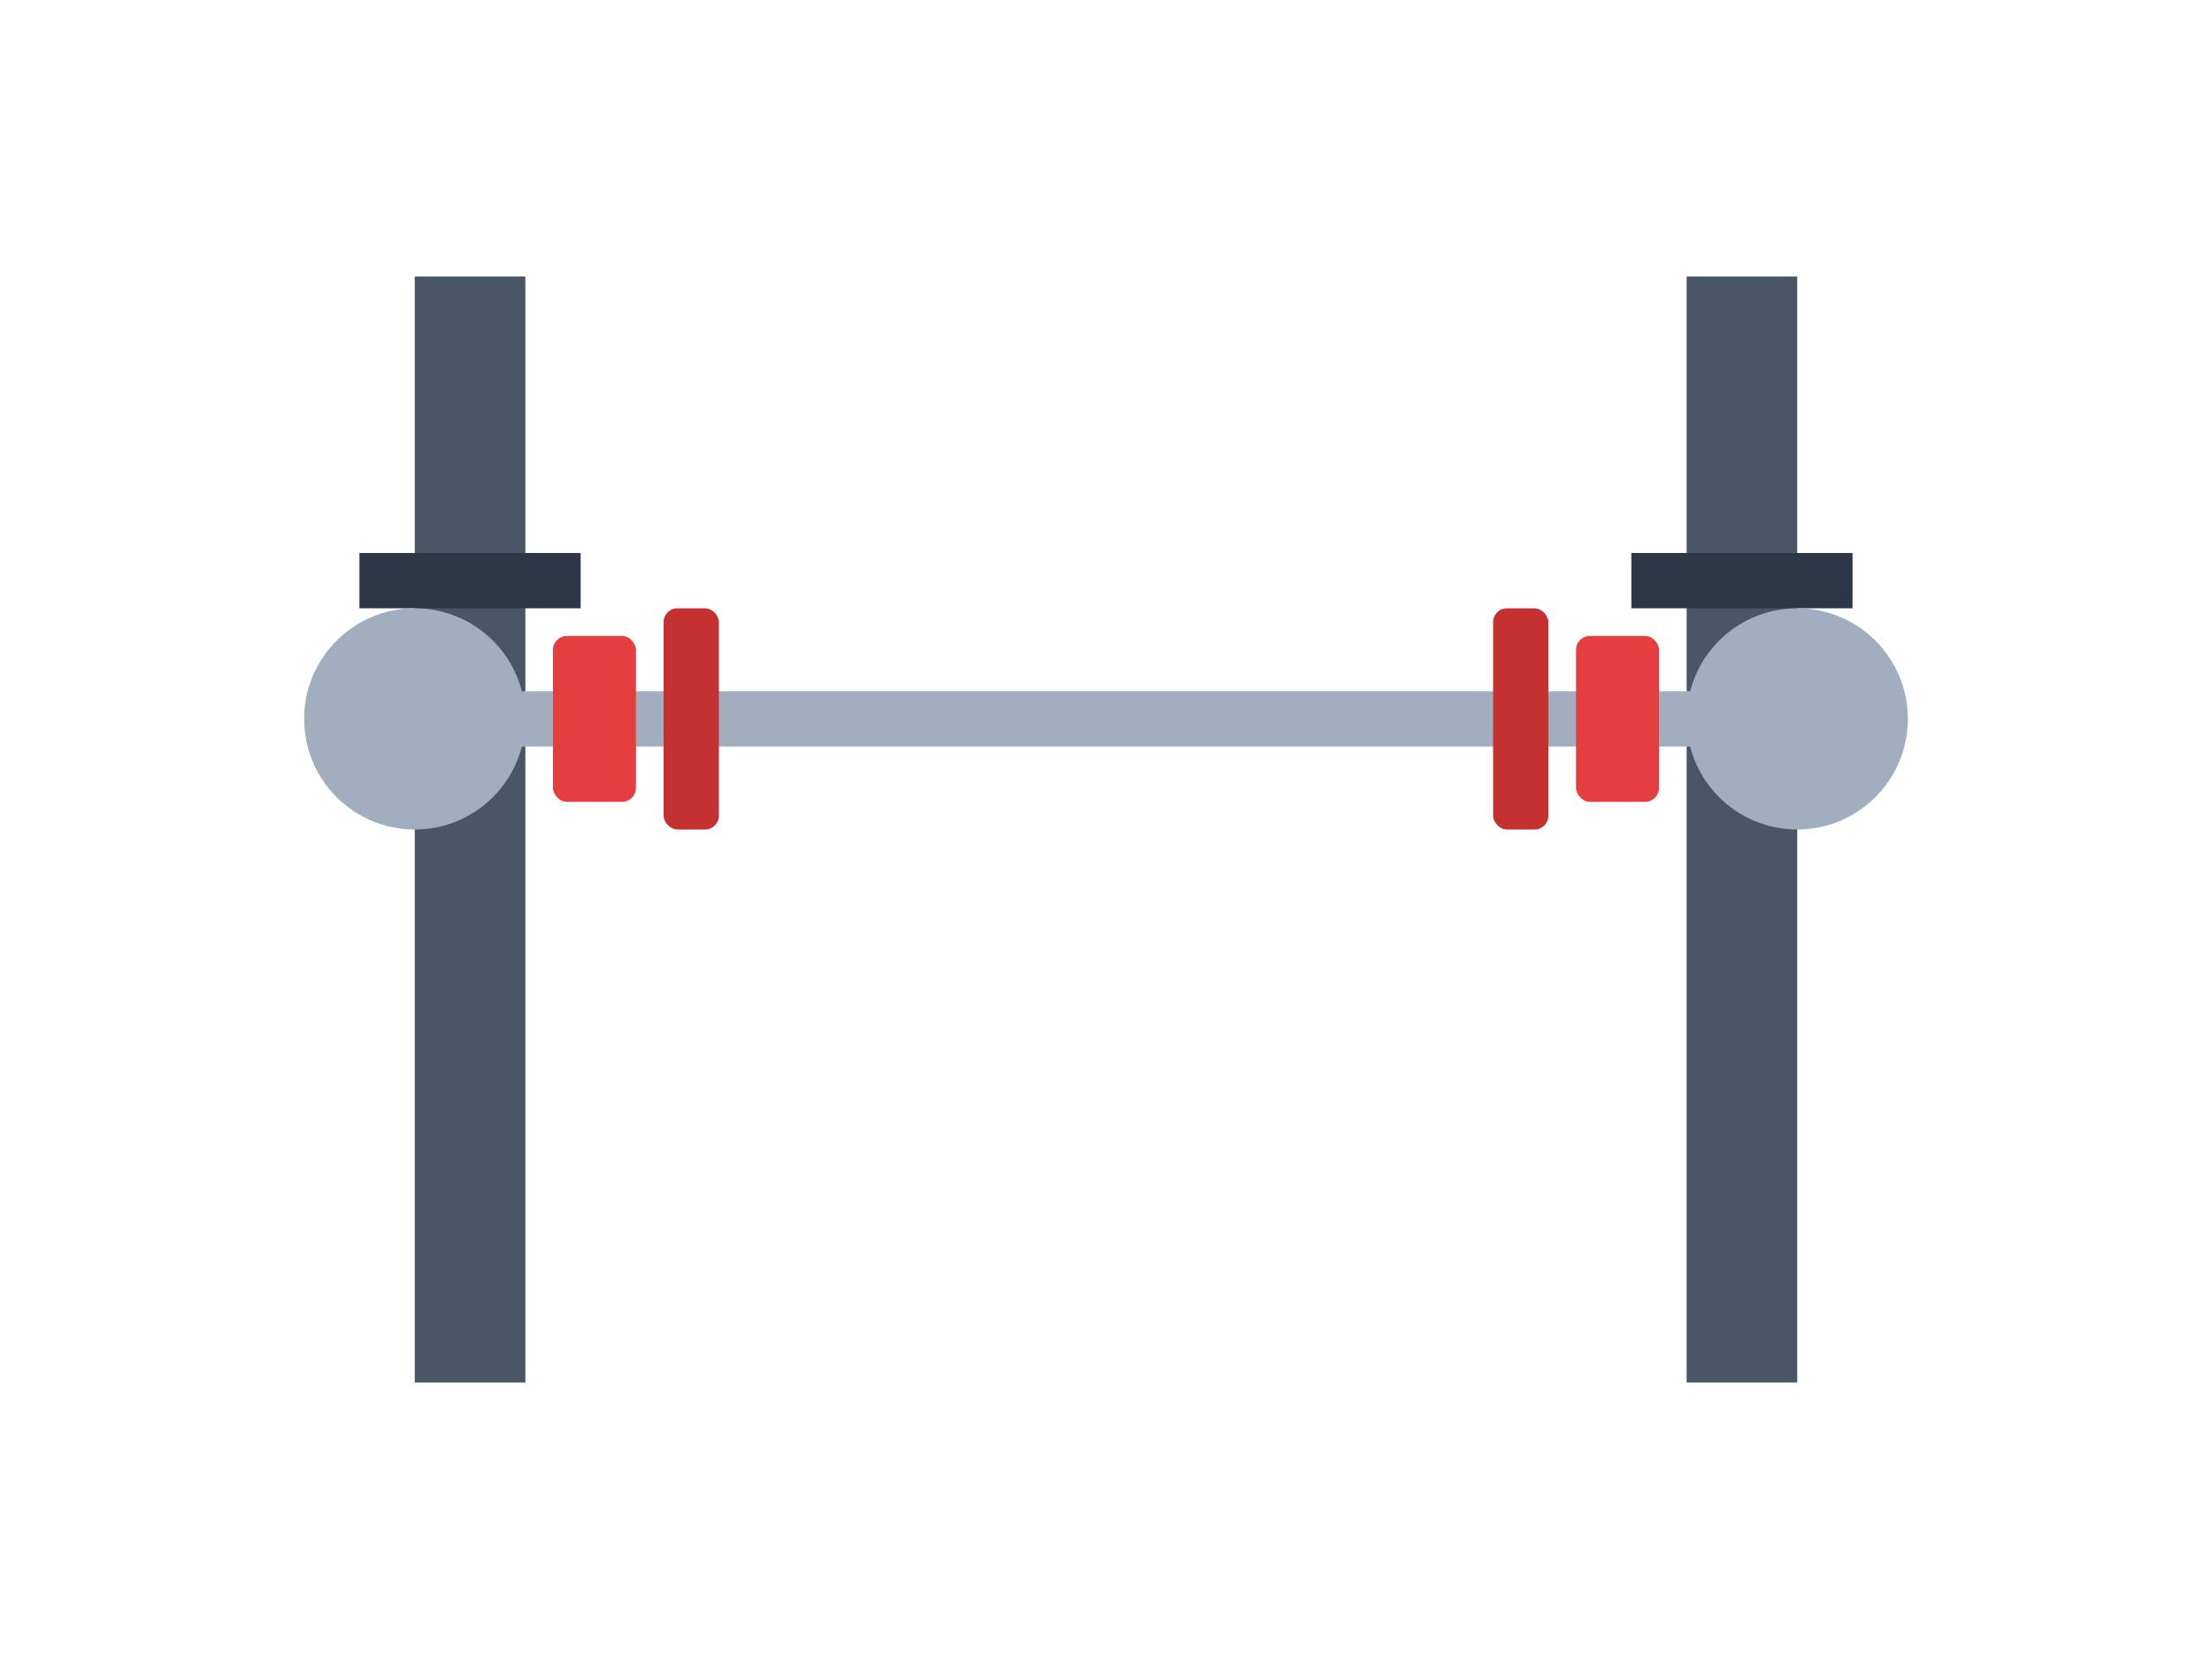 <?xml version="1.0" encoding="UTF-8"?>
<svg width="800px" height="600px" viewBox="0 0 800 600" version="1.1" xmlns="http://www.w3.org/2000/svg">
  <title>Squat</title>
  <g stroke="none" stroke-width="1" fill="none" fill-rule="evenodd">
    <!-- Squat Rack -->
    <rect fill="#4A5568" x="150" y="100" width="40" height="400"/>
    <rect fill="#4A5568" x="610" y="100" width="40" height="400"/>
    <rect fill="#2D3748" x="130" y="200" width="80" height="20"/>
    <rect fill="#2D3748" x="590" y="200" width="80" height="20"/>
    
    <!-- Barbell -->
    <rect fill="#A0AEC0" x="150" y="250" width="500" height="20" rx="10"/>
    <circle fill="#A0AEC0" cx="150" cy="260" r="40"/>
    <circle fill="#A0AEC0" cx="650" cy="260" r="40"/>
    
    <!-- Weight Plates -->
    <rect fill="#E53E3E" x="200" y="230" width="30" height="60" rx="5"/>
    <rect fill="#E53E3E" x="570" y="230" width="30" height="60" rx="5"/>
    <rect fill="#C53030" x="240" y="220" width="20" height="80" rx="5"/>
    <rect fill="#C53030" x="540" y="220" width="20" height="80" rx="5"/>
  </g>
</svg> 